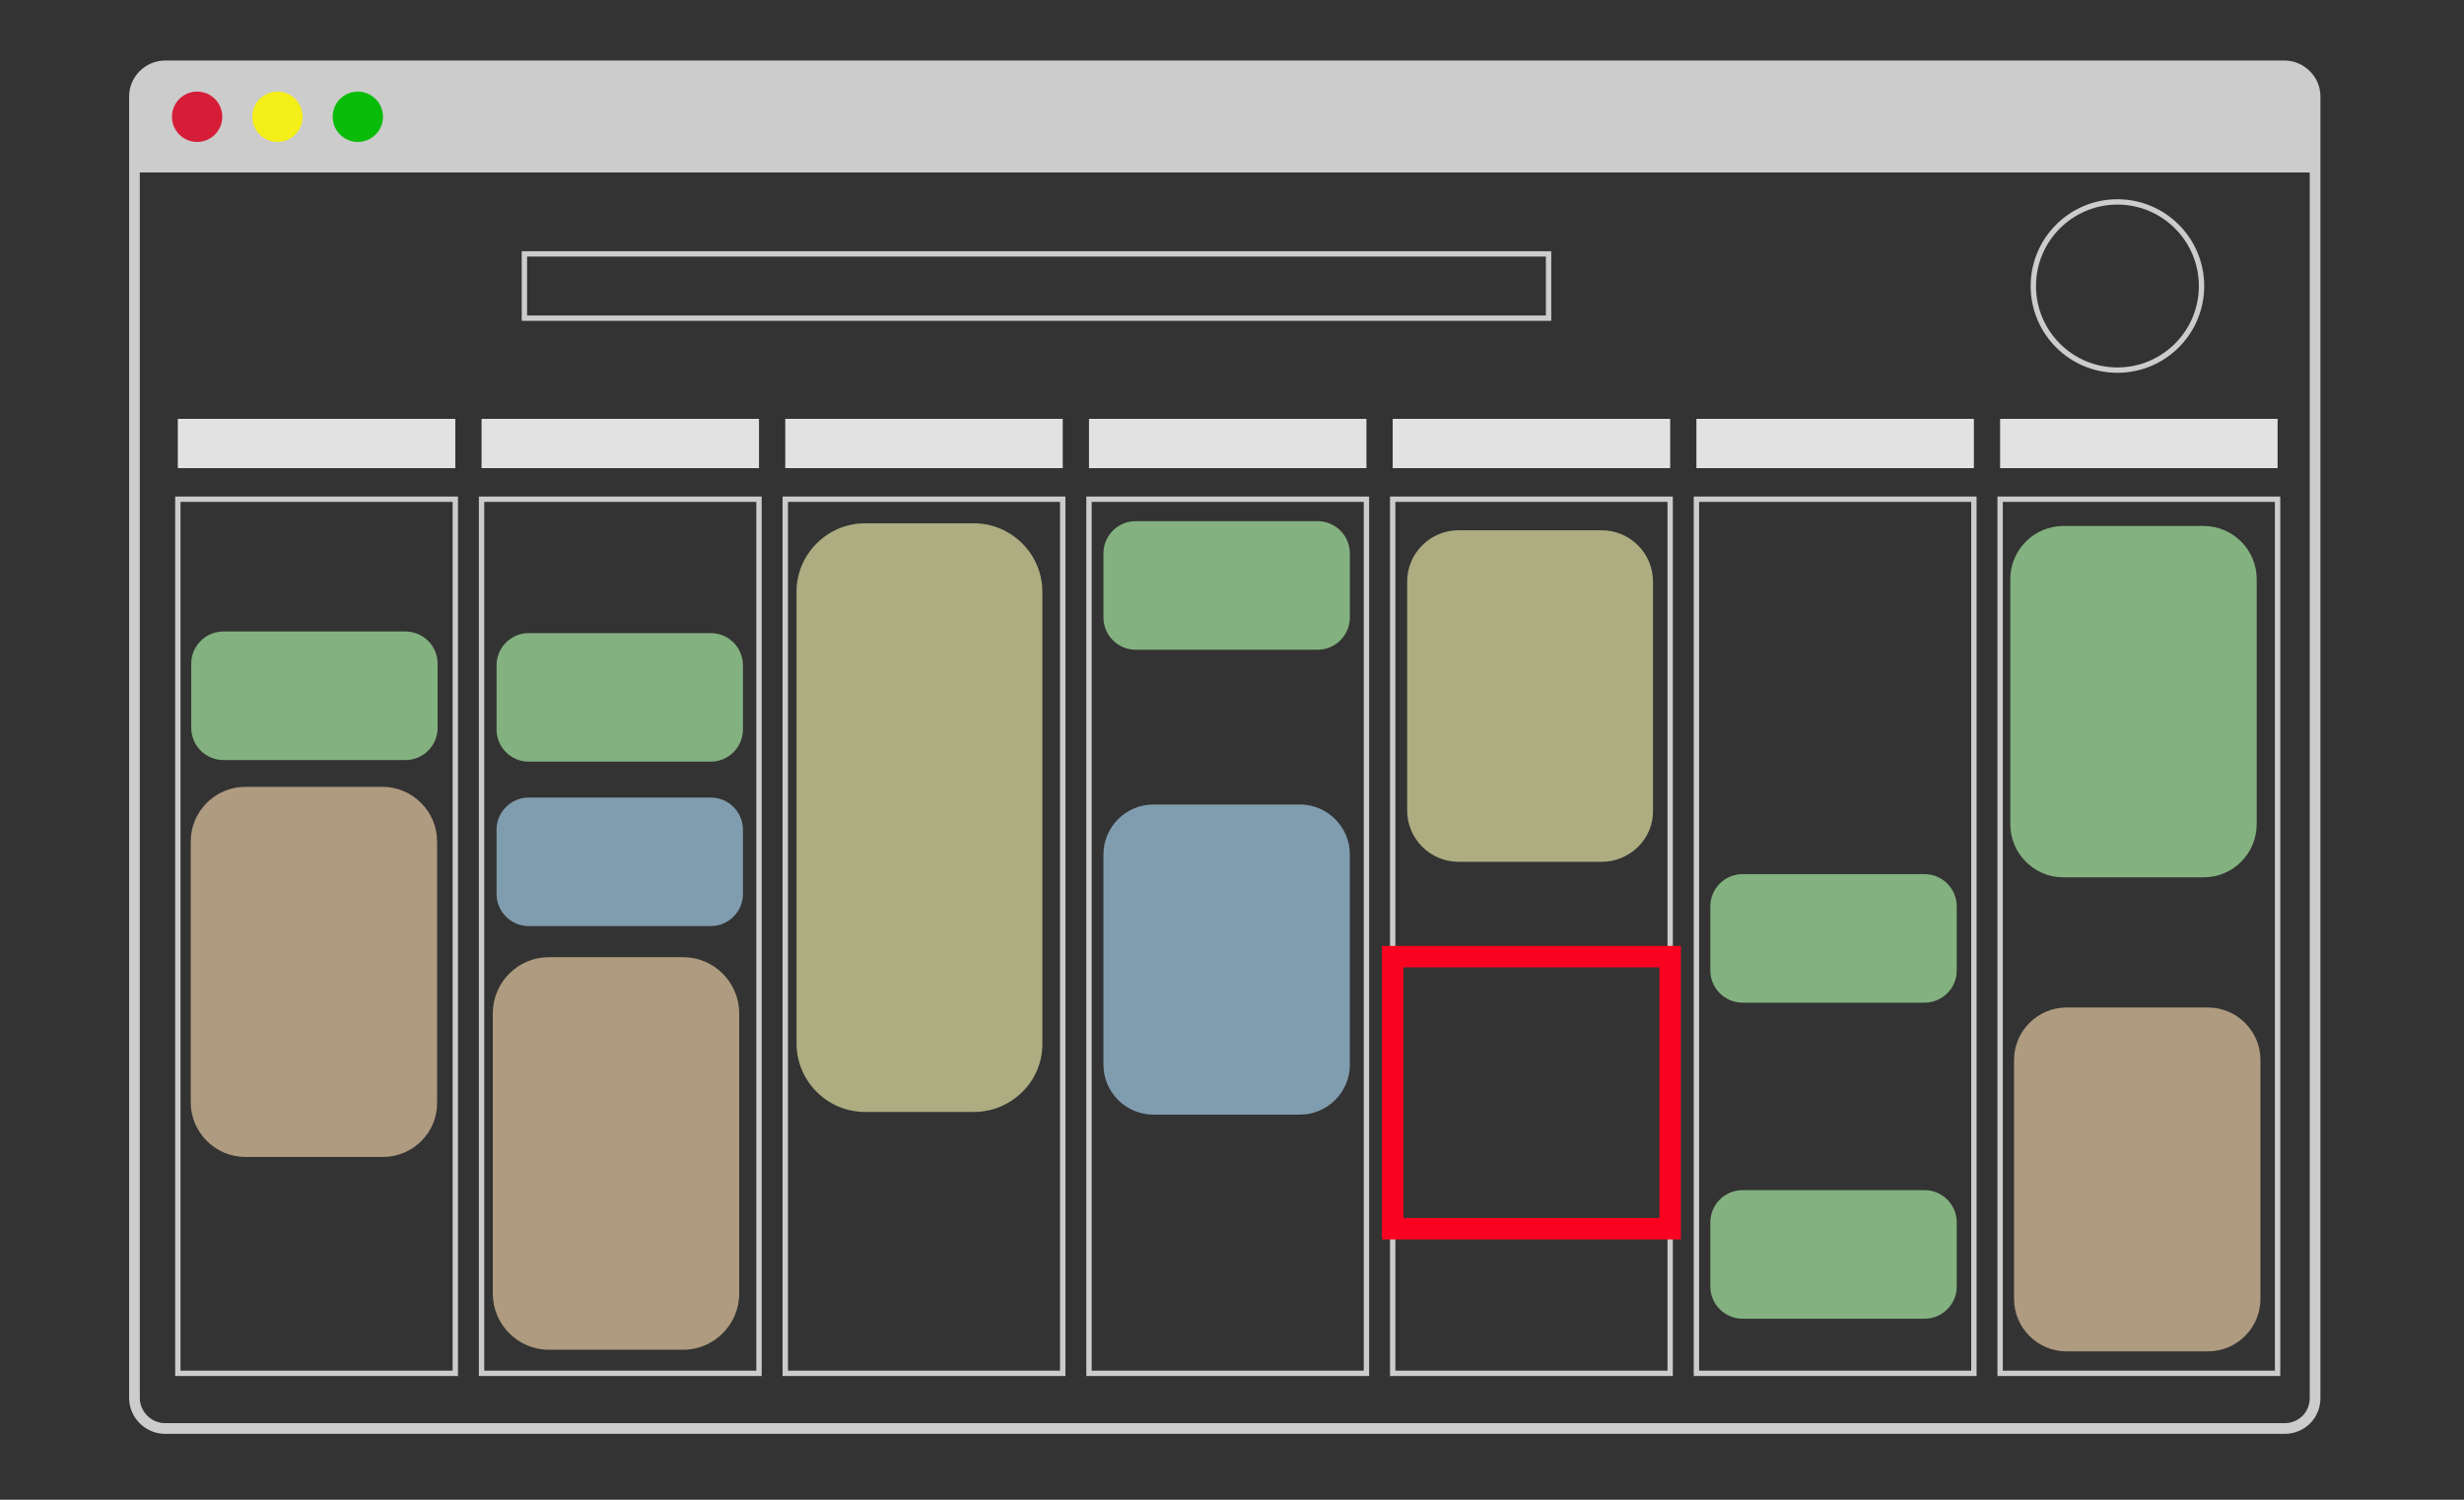 <?xml version="1.0" encoding="utf-8"?>
<!-- Generator: Adobe Illustrator 19.0.0, SVG Export Plug-In . SVG Version: 6.00 Build 0)  -->
<svg version="1.1" xmlns="http://www.w3.org/2000/svg" xmlns:xlink="http://www.w3.org/1999/xlink" x="0px" y="0px"
	 viewBox="0 0 460 280" style="enable-background:new 0 0 460 280;" xml:space="preserve">
<rect x="0" y="0" width="460" height="280" fill="#333333" stroke="none"/>
<style type="text/css">
	.st0{fill-rule:evenodd;clip-rule:evenodd;fill:#CCCCCC;}
	.st1{fill-rule:evenodd;clip-rule:evenodd;fill:none;stroke:#CCCCCC;stroke-width:2;stroke-miterlimit:10;}
	.st2{fill-rule:evenodd;clip-rule:evenodd;fill:#D61D37;}
	.st3{fill-rule:evenodd;clip-rule:evenodd;fill:#F4EE19;}
	.st4{fill-rule:evenodd;clip-rule:evenodd;fill:#0ABC0A;}
	.st5{fill-rule:evenodd;clip-rule:evenodd;fill:none;stroke:#CCCCCC;stroke-miterlimit:10;}
	.st6{fill-rule:evenodd;clip-rule:evenodd;fill:#E2E2E2;}
	.st7{fill-rule:evenodd;clip-rule:evenodd;fill:none;stroke:#F90321;stroke-width:4;stroke-miterlimit:10;}
	.st8{opacity:0.65;fill-rule:evenodd;clip-rule:evenodd;fill:#AEF4A8;}
	.st9{opacity:0.65;fill-rule:evenodd;clip-rule:evenodd;fill:#F2D3AA;}
	.st10{opacity:0.65;fill-rule:evenodd;clip-rule:evenodd;fill:#AAD6F2;}
	.st11{opacity:0.65;fill-rule:evenodd;clip-rule:evenodd;fill:#EFEFAB;}
</style>
<g id="Layer_2">
	<path id="XMLID_1_" class="st0" d="M25.1,32.2V18c0-3.1,2.6-5.7,5.7-5.7h395.7c3.1,0,5.7,2.6,5.7,5.7v14.2H25.1z"/>
	<path id="XMLID_2_" class="st1" d="M426.5,266.7H30.8c-3.1,0-5.7-2.6-5.7-5.7V18c0-3.1,2.6-5.7,5.7-5.7h395.7
		c3.1,0,5.7,2.6,5.7,5.7v243C432.2,264.2,429.7,266.7,426.5,266.7z"/>
	<g id="Layer_3">
		<g id="XMLID_6_">
			<circle id="XMLID_3_" class="st2" cx="36.8" cy="21.8" r="4.7"/>
			<circle id="XMLID_4_" class="st3" cx="51.8" cy="21.8" r="4.7"/>
			<circle id="XMLID_5_" class="st4" cx="66.8" cy="21.8" r="4.7"/>
		</g>
	</g>
	<g id="search_bar">
		<rect id="XMLID_7_" x="97.9" y="47.4" class="st5" width="191.2" height="12"/>
	</g>
	<g id="profile_image">
		<circle id="XMLID_10_" class="st5" cx="395.3" cy="53.4" r="15.7"/>
	</g>
	<g id="days">
		<rect id="XMLID_8_" x="33.2" y="78.2" class="st6" width="51.8" height="9.2"/>
		<rect id="XMLID_9_" x="89.9" y="78.2" class="st6" width="51.8" height="9.2"/>
		<rect id="XMLID_11_" x="146.6" y="78.2" class="st6" width="51.8" height="9.2"/>
		<rect id="XMLID_12_" x="203.3" y="78.2" class="st6" width="51.8" height="9.2"/>
		<rect id="XMLID_13_" x="260" y="78.2" class="st6" width="51.8" height="9.2"/>
		<rect id="XMLID_14_" x="316.7" y="78.2" class="st6" width="51.8" height="9.2"/>
		<rect id="XMLID_15_" x="373.4" y="78.2" class="st6" width="51.8" height="9.2"/>
	</g>
	<rect id="XMLID_22_" x="33.2" y="93.2" class="st5" width="51.8" height="163.2"/>
	<rect id="XMLID_21_" x="89.9" y="93.2" class="st5" width="51.8" height="163.2"/>
	<rect id="XMLID_20_" x="146.6" y="93.2" class="st5" width="51.8" height="163.2"/>
	<rect id="XMLID_19_" x="203.3" y="93.2" class="st5" width="51.8" height="163.2"/>
	<rect id="XMLID_18_" x="260" y="93.2" class="st5" width="51.8" height="163.2"/>
	<rect id="XMLID_36_" x="260" y="178.6" class="st7" width="51.8" height="50.8"/>
	<rect id="XMLID_17_" x="316.7" y="93.2" class="st5" width="51.8" height="163.2"/>
	<rect id="XMLID_16_" x="373.4" y="93.2" class="st5" width="51.8" height="163.2"/>
	<path id="XMLID_23_" class="st8" d="M75.7,141.9h-34c-3.3,0-6-2.7-6-6v-12c0-3.3,2.7-6,6-6h34c3.3,0,6,2.7,6,6v12
		C81.7,139.2,79,141.9,75.7,141.9z"/>
	<path id="XMLID_29_" class="st9" d="M71.5,216H45.8c-5.6,0-10.2-4.6-10.2-10.2v-48.7c0-5.6,4.6-10.2,10.2-10.2h25.6
		c5.6,0,10.2,4.6,10.2,10.2v48.7C81.7,211.4,77.1,216,71.5,216z"/>
	<path id="XMLID_24_" class="st10" d="M132.7,172.9h-34c-3.3,0-6-2.7-6-6v-12c0-3.3,2.7-6,6-6h34c3.3,0,6,2.7,6,6v12
		C138.7,170.2,136,172.9,132.7,172.9z"/>
	<path id="XMLID_25_" class="st8" d="M246,121.3h-34c-3.3,0-6-2.7-6-6v-12c0-3.3,2.7-6,6-6h34c3.3,0,6,2.7,6,6v12
		C252,118.6,249.3,121.3,246,121.3z"/>
	<path id="XMLID_26_" class="st11" d="M299,160.9h-26.7c-5.3,0-9.6-4.3-9.6-9.6v-42.7c0-5.3,4.3-9.6,9.6-9.6H299
		c5.3,0,9.6,4.3,9.6,9.6v42.7C308.7,156.6,304.3,160.9,299,160.9z"/>
	<path id="XMLID_27_" class="st8" d="M359.3,246.2h-34c-3.3,0-6-2.7-6-6v-12c0-3.3,2.7-6,6-6h34c3.3,0,6,2.7,6,6v12
		C365.3,243.5,362.6,246.2,359.3,246.2z"/>
	<path id="XMLID_35_" class="st8" d="M359.3,187.2h-34c-3.3,0-6-2.7-6-6v-12c0-3.3,2.7-6,6-6h34c3.3,0,6,2.7,6,6v12
		C365.3,184.5,362.6,187.2,359.3,187.2z"/>
	<path id="XMLID_28_" class="st8" d="M411.4,163.8h-26.2c-5.5,0-9.9-4.5-9.9-9.9v-45.8c0-5.5,4.5-9.9,9.9-9.9h26.2
		c5.5,0,9.9,4.5,9.9,9.9v45.8C421.3,159.3,416.9,163.8,411.4,163.8z"/>
	<path id="XMLID_30_" class="st9" d="M127.5,252h-25c-5.8,0-10.5-4.7-10.5-10.5v-52.3c0-5.8,4.7-10.5,10.5-10.5h25
		c5.8,0,10.5,4.7,10.5,10.5v52.3C138,247.3,133.3,252,127.5,252z"/>
	<path id="XMLID_31_" class="st9" d="M412.2,252.3h-26.4c-5.4,0-9.8-4.4-9.8-9.8v-44.6c0-5.4,4.4-9.8,9.8-9.8h26.4
		c5.4,0,9.8,4.4,9.8,9.8v44.6C422,247.9,417.6,252.3,412.2,252.3z"/>
	<path id="XMLID_32_" class="st8" d="M132.7,142.2h-34c-3.3,0-6-2.7-6-6v-12c0-3.3,2.7-6,6-6h34c3.3,0,6,2.7,6,6v12
		C138.7,139.5,136,142.2,132.7,142.2z"/>
	<path id="XMLID_33_" class="st11" d="M181.8,207.6h-20.3c-7.1,0-12.8-5.8-12.8-12.8v-84.3c0-7.1,5.8-12.8,12.8-12.8h20.3
		c7.1,0,12.8,5.8,12.8,12.8v84.3C194.7,201.8,188.9,207.6,181.8,207.6z"/>
	<path id="XMLID_34_" class="st10" d="M242.7,208.1h-27.4c-5.1,0-9.3-4.2-9.3-9.3v-39.3c0-5.1,4.2-9.3,9.3-9.3h27.4
		c5.1,0,9.3,4.2,9.3,9.3v39.3C252,203.9,247.8,208.1,242.7,208.1z"/>
</g>
<g id="Layer_6">
</g>
</svg>
